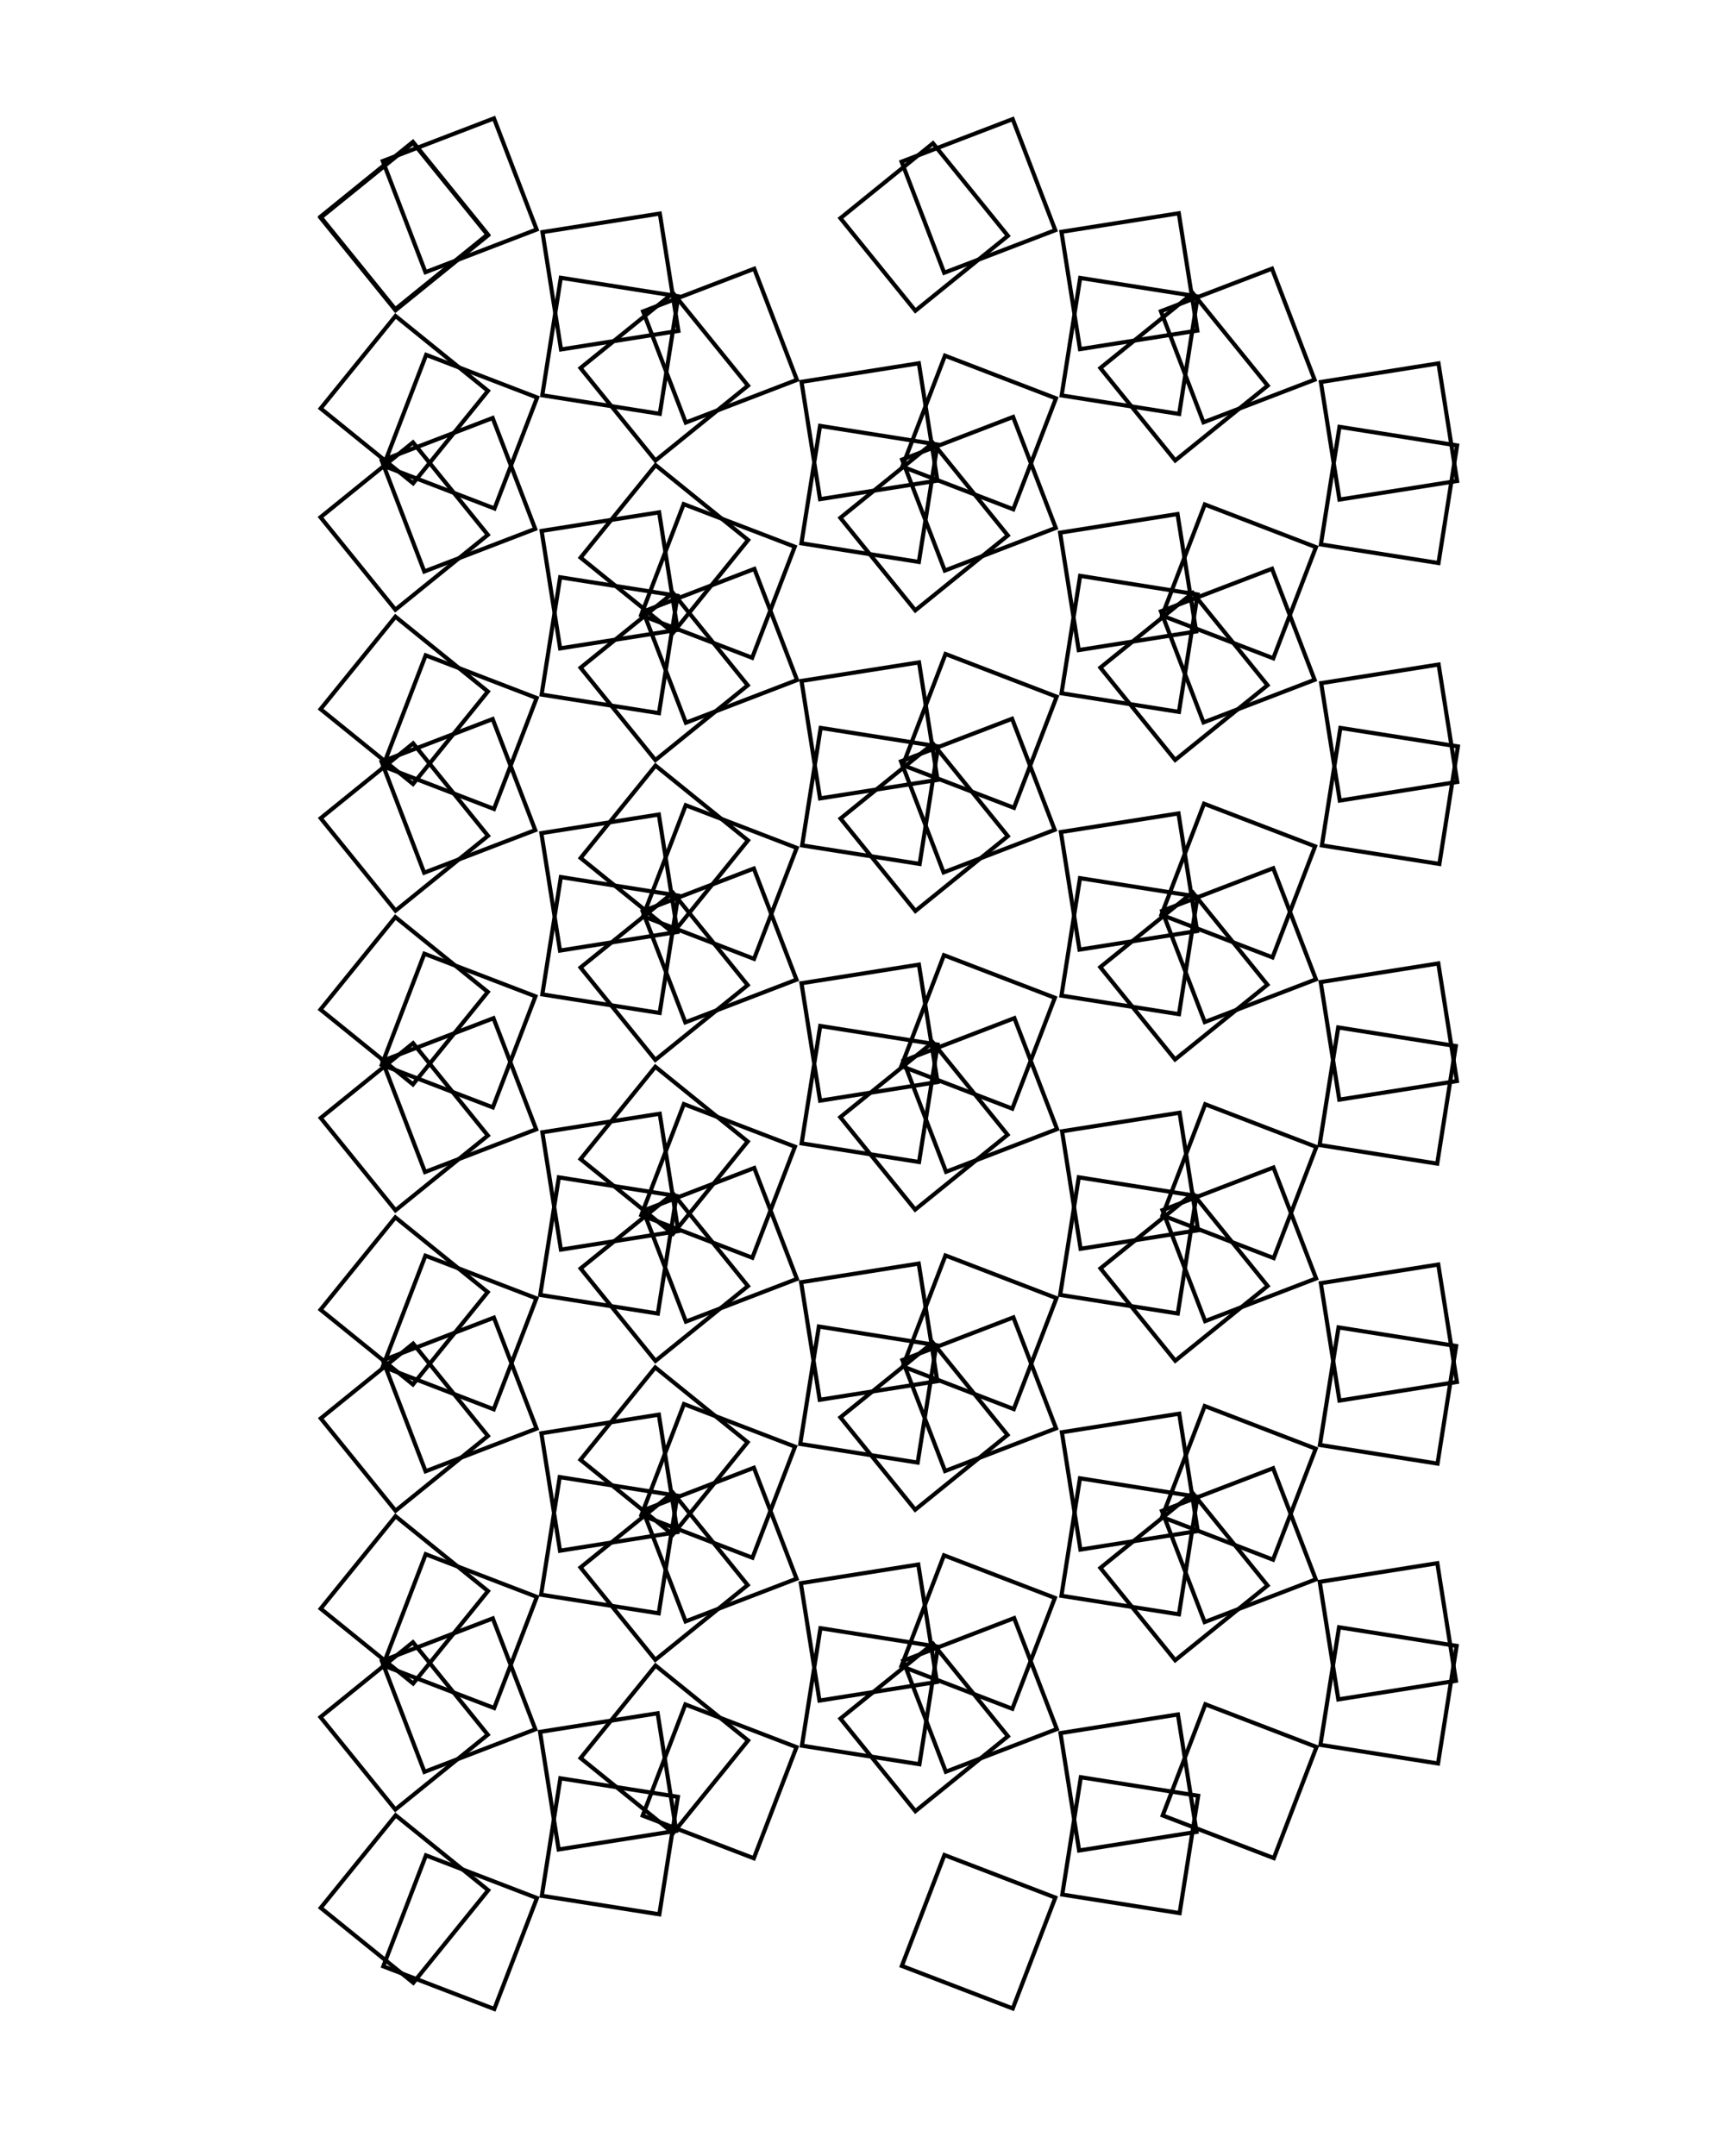 <?xml version="1.0" encoding="UTF-8" standalone="no"?>
<!-- Created with Inkscape (http://www.inkscape.org/) -->

<svg
   xmlns:dc="http://purl.org/dc/elements/1.1/"
   xmlns:cc="http://creativecommons.org/ns#"
   xmlns:rdf="http://www.w3.org/1999/02/22-rdf-syntax-ns#"
   xmlns:svg="http://www.w3.org/2000/svg"
   xmlns="http://www.w3.org/2000/svg"
   xmlns:xlink="http://www.w3.org/1999/xlink"
   xmlns:sodipodi="http://sodipodi.sourceforge.net/DTD/sodipodi-0.dtd"
   xmlns:inkscape="http://www.inkscape.org/namespaces/inkscape"
   width="120mm"
   height="150mm"
   viewBox="0 0 120 150"
   version="1.1"
   id="svg8"
   inkscape:version="0.92.5 (2060ec1f9f, 2020-04-08)"
   sodipodi:docname="circles.svg">
  <defs
     id="defs2">
    <inkscape:perspective
       sodipodi:type="inkscape:persp3d"
       inkscape:vp_x="-1.5961638 : 102.78939 : 1"
       inkscape:vp_y="0 : 444.88275 : 0"
       inkscape:vp_z="163.25172 : 102.78939 : 1"
       inkscape:persp3d-origin="80.827776 : 91.667318 : 1"
       id="perspective1411" />
  </defs>
  <sodipodi:namedview
     id="base"
     pagecolor="#ffffff"
     bordercolor="#666666"
     borderopacity="1.0"
     inkscape:pageopacity="0.0"
     inkscape:pageshadow="2"
     inkscape:zoom="1.4"
     inkscape:cx="67.409518"
     inkscape:cy="295.15979"
     inkscape:document-units="mm"
     inkscape:current-layer="layer1"
     showgrid="false"
     inkscape:window-width="1920"
     inkscape:window-height="1016"
     inkscape:window-x="0"
     inkscape:window-y="0"
     inkscape:window-maximized="1" />
  <g
     inkscape:label="Layer 1"
     inkscape:groupmode="layer"
     id="layer1"
     transform="translate(0,-147)">
    <path
       sodipodi:type="star"
       style="fill:none;stroke:#000000;stroke-width:0.287;stroke-linecap:round;stroke-miterlimit:4;stroke-dasharray:none;stroke-dashoffset:0.629;stroke-opacity:1;paint-order:stroke fill markers"
       id="path2493"
       sodipodi:sides="4"
       sodipodi:cx="28.125145"
       sodipodi:cy="162.76179"
       sodipodi:r1="5.8571329"
       sodipodi:r2="4.1416183"
       sodipodi:arg1="0.10487694"
       sodipodi:arg2="0.8902751"
       inkscape:flatsided="true"
       inkscape:rounded="0"
       inkscape:randomized="0"
       d="m 33.95,163.375 -6.438,5.212 -5.212,-6.438 6.438,-5.212 z"
       inkscape:tile-cx="40.090428"
       inkscape:tile-cy="51.644806"
       inkscape:tile-w="42.031409"
       inkscape:tile-h="42.031409"
       inkscape:tile-x0="19.074723"
       inkscape:tile-y0="30.629102" />
    <use
       x="0"
       y="0"
       inkscape:tiled-clone-of="#path2493"
       xlink:href="#path2493"
       transform="matrix(0.999,0,0,0.999,0.016,0.092)"
       id="use2495"
       style="opacity:0.999;fill:#000000;stroke:#000000"
       width="100%"
       height="100%" />
    <use
       x="0"
       y="0"
       inkscape:tiled-clone-of="#path2493"
       xlink:href="#path2493"
       transform="matrix(1,0,0,1,18.083,10.455)"
       id="use2497"
       style="opacity:1;fill:#000000;stroke:#000000"
       width="100%"
       height="100%" />
    <use
       x="0"
       y="0"
       inkscape:tiled-clone-of="#path2493"
       xlink:href="#path2493"
       transform="matrix(0.999,0,0,0.999,0.021,20.999)"
       id="use2499"
       style="opacity:0.999;fill:#000000;stroke:#000000"
       width="100%"
       height="100%" />
    <use
       x="0"
       y="0"
       inkscape:tiled-clone-of="#path2493"
       xlink:href="#path2493"
       transform="matrix(0.998,0,0,0.998,18.134,31.631)"
       id="use2501"
       style="opacity:0.998;fill:#000000;stroke:#000000"
       width="100%"
       height="100%" />
    <use
       x="0"
       y="0"
       inkscape:tiled-clone-of="#path2493"
       xlink:href="#path2493"
       transform="matrix(0.999,0,0,0.999,0.032,41.939)"
       id="use2503"
       style="opacity:0.999;fill:#000000;stroke:#000000"
       width="100%"
       height="100%" />
    <use
       x="0"
       y="0"
       inkscape:tiled-clone-of="#path2493"
       xlink:href="#path2493"
       transform="matrix(0.998,0,0,0.998,18.131,52.489)"
       id="use2505"
       style="opacity:0.998;fill:#000000;stroke:#000000"
       width="100%"
       height="100%" />
    <use
       x="0"
       y="0"
       inkscape:tiled-clone-of="#path2493"
       xlink:href="#path2493"
       transform="matrix(0.998,0,0,0.998,0.056,62.956)"
       id="use2507"
       style="opacity:0.998;fill:#000000;stroke:#000000"
       width="100%"
       height="100%" />
    <use
       x="0"
       y="0"
       inkscape:tiled-clone-of="#path2493"
       xlink:href="#path2493"
       transform="matrix(0.999,0,0,0.999,18.114,73.264)"
       id="use2509"
       style="opacity:0.999;fill:#000000;stroke:#000000"
       width="100%"
       height="100%" />
    <use
       x="0"
       y="0"
       inkscape:tiled-clone-of="#path2493"
       xlink:href="#path2493"
       transform="matrix(0.998,0,0,0.998,0.06,83.856)"
       id="use2511"
       style="opacity:0.998;fill:#000000;stroke:#000000"
       width="100%"
       height="100%" />
    <use
       x="0"
       y="0"
       inkscape:tiled-clone-of="#path2493"
       xlink:href="#path2493"
       transform="matrix(0.998,0,0,0.998,18.129,94.229)"
       id="use2513"
       style="opacity:0.998;fill:#000000;stroke:#000000"
       width="100%"
       height="100%" />
    <use
       x="0"
       y="0"
       inkscape:tiled-clone-of="#path2493"
       xlink:href="#path2493"
       transform="matrix(0.999,0,0,0.999,0.016,104.477)"
       id="use2515"
       style="opacity:0.999;fill:#000000;stroke:#000000"
       width="100%"
       height="100%" />
    <use
       x="0"
       y="0"
       inkscape:tiled-clone-of="#path2493"
       xlink:href="#path2493"
       transform="matrix(-0.5,0.866,0.866,0.5,-94.909,54.85)"
       id="use2517"
       style="opacity:1;fill:#000000;stroke:#000000"
       width="100%"
       height="100%" />
    <use
       x="0"
       y="0"
       inkscape:tiled-clone-of="#path2493"
       xlink:href="#path2493"
       transform="matrix(-0.5,0.866,0.866,0.5,-76.803,65.31)"
       id="use2519"
       style="opacity:0.999;fill:#000000;stroke:#000000"
       width="100%"
       height="100%" />
    <use
       x="0"
       y="0"
       inkscape:tiled-clone-of="#path2493"
       xlink:href="#path2493"
       transform="matrix(-0.499,0.864,0.864,0.499,-94.698,75.902)"
       id="use2521"
       style="opacity:0.998;fill:#000000;stroke:#000000"
       width="100%"
       height="100%" />
    <use
       x="0"
       y="0"
       inkscape:tiled-clone-of="#path2493"
       xlink:href="#path2493"
       transform="matrix(-0.5,0.866,0.866,0.5,-76.794,86.194)"
       id="use2523"
       style="opacity:0.999;fill:#000000;stroke:#000000"
       width="100%"
       height="100%" />
    <use
       x="0"
       y="0"
       inkscape:tiled-clone-of="#path2493"
       xlink:href="#path2493"
       transform="matrix(-0.5,0.865,0.865,0.5,-94.837,96.663)"
       id="use2525"
       style="opacity:0.999;fill:#000000;stroke:#000000"
       width="100%"
       height="100%" />
    <use
       x="0"
       y="0"
       inkscape:tiled-clone-of="#path2493"
       xlink:href="#path2493"
       transform="matrix(-0.5,0.866,0.866,0.5,-76.832,107.04)"
       id="use2527"
       style="opacity:1;fill:#000000;stroke:#000000"
       width="100%"
       height="100%" />
    <use
       x="0"
       y="0"
       inkscape:tiled-clone-of="#path2493"
       xlink:href="#path2493"
       transform="matrix(-0.5,0.866,0.866,0.5,-94.941,117.453)"
       id="use2529"
       style="opacity:1;fill:#000000;stroke:#000000"
       width="100%"
       height="100%" />
    <use
       x="0"
       y="0"
       inkscape:tiled-clone-of="#path2493"
       xlink:href="#path2493"
       transform="matrix(-0.499,0.865,0.865,0.499,-76.662,128.058)"
       id="use2531"
       style="opacity:0.998;fill:#000000;stroke:#000000"
       width="100%"
       height="100%" />
    <use
       x="0"
       y="0"
       inkscape:tiled-clone-of="#path2493"
       xlink:href="#path2493"
       transform="matrix(-0.499,0.865,0.865,0.499,-94.772,138.471)"
       id="use2533"
       style="opacity:0.999;fill:#000000;stroke:#000000"
       width="100%"
       height="100%" />
    <use
       x="0"
       y="0"
       inkscape:tiled-clone-of="#path2493"
       xlink:href="#path2493"
       transform="matrix(-0.499,0.865,0.865,0.499,-76.686,148.915)"
       id="use2535"
       style="opacity:0.999;fill:#000000;stroke:#000000"
       width="100%"
       height="100%" />
    <use
       x="0"
       y="0"
       inkscape:tiled-clone-of="#path2493"
       xlink:href="#path2493"
       transform="matrix(-0.499,0.864,0.864,0.499,-94.688,159.418)"
       id="use2537"
       style="opacity:0.998;fill:#000000;stroke:#000000"
       width="100%"
       height="100%" />
    <use
       x="0"
       y="0"
       inkscape:tiled-clone-of="#path2493"
       xlink:href="#path2493"
       transform="matrix(-0.499,0.864,-0.864,-0.499,197.125,223.504)"
       id="use2539"
       style="opacity:0.998;fill:#000000;stroke:#000000"
       width="100%"
       height="100%" />
    <use
       x="0"
       y="0"
       inkscape:tiled-clone-of="#path2493"
       xlink:href="#path2493"
       transform="matrix(-0.499,0.864,-0.864,-0.499,215.144,233.92)"
       id="use2541"
       style="opacity:0.998;fill:#000000;stroke:#000000"
       width="100%"
       height="100%" />
    <use
       x="0"
       y="0"
       inkscape:tiled-clone-of="#path2493"
       xlink:href="#path2493"
       transform="matrix(-0.5,0.865,-0.865,-0.5,197.261,244.431)"
       id="use2543"
       style="opacity:0.999;fill:#000000;stroke:#000000"
       width="100%"
       height="100%" />
    <use
       x="0"
       y="0"
       inkscape:tiled-clone-of="#path2493"
       xlink:href="#path2493"
       transform="matrix(-0.5,0.865,-0.865,-0.5,215.341,254.869)"
       id="use2545"
       style="opacity:0.999;fill:#000000;stroke:#000000"
       width="100%"
       height="100%" />
    <use
       x="0"
       y="0"
       inkscape:tiled-clone-of="#path2493"
       xlink:href="#path2493"
       transform="matrix(-0.499,0.865,-0.865,-0.499,197.217,265.292)"
       id="use2547"
       style="opacity:0.999;fill:#000000;stroke:#000000"
       width="100%"
       height="100%" />
    <use
       x="0"
       y="0"
       inkscape:tiled-clone-of="#path2493"
       xlink:href="#path2493"
       transform="matrix(-0.499,0.865,-0.865,-0.499,215.311,275.735)"
       id="use2549"
       style="opacity:0.999;fill:#000000;stroke:#000000"
       width="100%"
       height="100%" />
    <use
       x="0"
       y="0"
       inkscape:tiled-clone-of="#path2493"
       xlink:href="#path2493"
       transform="matrix(-0.499,0.864,-0.864,-0.499,197.118,286.132)"
       id="use2551"
       style="opacity:0.998;fill:#000000;stroke:#000000"
       width="100%"
       height="100%" />
    <use
       x="0"
       y="0"
       inkscape:tiled-clone-of="#path2493"
       xlink:href="#path2493"
       transform="matrix(-0.5,0.866,-0.866,-0.5,215.482,296.675)"
       id="use2553"
       style="opacity:1;fill:#000000;stroke:#000000"
       width="100%"
       height="100%" />
    <use
       x="0"
       y="0"
       inkscape:tiled-clone-of="#path2493"
       xlink:href="#path2493"
       transform="matrix(-0.499,0.865,-0.865,-0.499,197.218,307.045)"
       id="use2555"
       style="opacity:0.999;fill:#000000;stroke:#000000"
       width="100%"
       height="100%" />
    <use
       x="0"
       y="0"
       inkscape:tiled-clone-of="#path2493"
       xlink:href="#path2493"
       transform="matrix(-0.499,0.865,-0.865,-0.499,215.267,317.473)"
       id="use2557"
       style="opacity:0.999;fill:#000000;stroke:#000000"
       width="100%"
       height="100%" />
    <use
       x="0"
       y="0"
       inkscape:tiled-clone-of="#path2493"
       xlink:href="#path2493"
       transform="matrix(-0.5,0.866,-0.866,-0.5,197.32,327.96)"
       id="use2559"
       style="opacity:0.999;fill:#000000;stroke:#000000"
       width="100%"
       height="100%" />
    <use
       x="0"
       y="0"
       inkscape:tiled-clone-of="#path2493"
       xlink:href="#path2493"
       transform="matrix(-0.5,-0.865,-0.865,0.5,197.308,114.005)"
       id="use2561"
       style="opacity:0.999;fill:#000000;stroke:#000000"
       width="100%"
       height="100%" />
    <use
       x="0"
       y="0"
       inkscape:tiled-clone-of="#path2493"
       xlink:href="#path2493"
       transform="matrix(-0.499,-0.865,-0.865,0.499,215.307,124.473)"
       id="use2563"
       style="opacity:0.999;fill:#000000;stroke:#000000"
       width="100%"
       height="100%" />
    <use
       x="0"
       y="0"
       inkscape:tiled-clone-of="#path2493"
       xlink:href="#path2493"
       transform="matrix(-0.499,-0.864,-0.864,0.499,197.065,134.971)"
       id="use2565"
       style="opacity:0.998;fill:#000000;stroke:#000000"
       width="100%"
       height="100%" />
    <use
       x="0"
       y="0"
       inkscape:tiled-clone-of="#path2493"
       xlink:href="#path2493"
       transform="matrix(-0.5,-0.865,-0.865,0.5,215.384,145.322)"
       id="use2567"
       style="opacity:0.999;fill:#000000;stroke:#000000"
       width="100%"
       height="100%" />
    <use
       x="0"
       y="0"
       inkscape:tiled-clone-of="#path2493"
       xlink:href="#path2493"
       transform="matrix(-0.499,-0.864,-0.864,0.499,197.114,155.83)"
       id="use2569"
       style="opacity:0.998;fill:#000000;stroke:#000000"
       width="100%"
       height="100%" />
    <use
       x="0"
       y="0"
       inkscape:tiled-clone-of="#path2493"
       xlink:href="#path2493"
       transform="matrix(-0.499,-0.865,-0.865,0.499,215.32,166.222)"
       id="use2571"
       style="opacity:0.999;fill:#000000;stroke:#000000"
       width="100%"
       height="100%" />
    <use
       x="0"
       y="0"
       inkscape:tiled-clone-of="#path2493"
       xlink:href="#path2493"
       transform="matrix(-0.5,-0.866,-0.866,0.5,197.334,176.626)"
       id="use2573"
       style="opacity:1;fill:#000000;stroke:#000000"
       width="100%"
       height="100%" />
    <use
       x="0"
       y="0"
       inkscape:tiled-clone-of="#path2493"
       xlink:href="#path2493"
       transform="matrix(-0.499,-0.865,-0.865,0.499,215.225,187.134)"
       id="use2575"
       style="opacity:0.998;fill:#000000;stroke:#000000"
       width="100%"
       height="100%" />
    <use
       x="0"
       y="0"
       inkscape:tiled-clone-of="#path2493"
       xlink:href="#path2493"
       transform="matrix(-0.5,-0.866,-0.866,0.5,197.394,197.481)"
       id="use2577"
       style="opacity:1;fill:#000000;stroke:#000000"
       width="100%"
       height="100%" />
    <use
       x="0"
       y="0"
       inkscape:tiled-clone-of="#path2493"
       xlink:href="#path2493"
       transform="matrix(-0.5,-0.865,-0.865,0.5,215.369,207.958)"
       id="use2579"
       style="opacity:0.999;fill:#000000;stroke:#000000"
       width="100%"
       height="100%" />
    <use
       x="0"
       y="0"
       inkscape:tiled-clone-of="#path2493"
       xlink:href="#path2493"
       transform="matrix(-0.5,-0.865,-0.865,0.5,197.276,218.401)"
       id="use2581"
       style="opacity:0.999;fill:#000000;stroke:#000000"
       width="100%"
       height="100%" />
    <use
       x="0"
       y="0"
       inkscape:tiled-clone-of="#path2493"
       xlink:href="#path2493"
       transform="matrix(-0.499,-0.865,0.865,-0.499,-94.731,282.579)"
       id="use2583"
       style="opacity:0.998;fill:#000000;stroke:#000000"
       width="100%"
       height="100%" />
    <use
       x="0"
       y="0"
       inkscape:tiled-clone-of="#path2493"
       xlink:href="#path2493"
       transform="matrix(-0.5,-0.865,0.865,-0.5,-76.784,293.128)"
       id="use2585"
       style="opacity:0.999;fill:#000000;stroke:#000000"
       width="100%"
       height="100%" />
    <use
       x="0"
       y="0"
       inkscape:tiled-clone-of="#path2493"
       xlink:href="#path2493"
       transform="matrix(-0.499,-0.865,0.865,-0.499,-94.766,303.484)"
       id="use2587"
       style="opacity:0.999;fill:#000000;stroke:#000000"
       width="100%"
       height="100%" />
    <use
       x="0"
       y="0"
       inkscape:tiled-clone-of="#path2493"
       xlink:href="#path2493"
       transform="matrix(-0.499,-0.865,0.865,-0.499,-76.675,313.913)"
       id="use2589"
       style="opacity:0.998;fill:#000000;stroke:#000000"
       width="100%"
       height="100%" />
    <use
       x="0"
       y="0"
       inkscape:tiled-clone-of="#path2493"
       xlink:href="#path2493"
       transform="matrix(-0.5,-0.865,0.865,-0.5,-94.823,324.409)"
       id="use2591"
       style="opacity:0.999;fill:#000000;stroke:#000000"
       width="100%"
       height="100%" />
    <use
       x="0"
       y="0"
       inkscape:tiled-clone-of="#path2493"
       xlink:href="#path2493"
       transform="matrix(-0.5,-0.865,0.865,-0.5,-76.771,334.87)"
       id="use2593"
       style="opacity:0.999;fill:#000000;stroke:#000000"
       width="100%"
       height="100%" />
    <use
       x="0"
       y="0"
       inkscape:tiled-clone-of="#path2493"
       xlink:href="#path2493"
       transform="matrix(-0.499,-0.865,0.865,-0.499,-94.783,345.252)"
       id="use2595"
       style="opacity:0.999;fill:#000000;stroke:#000000"
       width="100%"
       height="100%" />
    <use
       x="0"
       y="0"
       inkscape:tiled-clone-of="#path2493"
       xlink:href="#path2493"
       transform="matrix(-0.5,-0.865,0.865,-0.5,-76.764,355.741)"
       id="use2597"
       style="opacity:0.999;fill:#000000;stroke:#000000"
       width="100%"
       height="100%" />
    <use
       x="0"
       y="0"
       inkscape:tiled-clone-of="#path2493"
       xlink:href="#path2493"
       transform="matrix(-0.5,-0.866,0.866,-0.5,-94.893,366.221)"
       id="use2599"
       style="opacity:1;fill:#000000;stroke:#000000"
       width="100%"
       height="100%" />
    <use
       x="0"
       y="0"
       inkscape:tiled-clone-of="#path2493"
       xlink:href="#path2493"
       transform="matrix(-0.5,-0.866,0.866,-0.5,-76.83,376.673)"
       id="use2601"
       style="opacity:1;fill:#000000;stroke:#000000"
       width="100%"
       height="100%" />
    <use
       x="0"
       y="0"
       inkscape:tiled-clone-of="#path2493"
       xlink:href="#path2493"
       transform="matrix(-0.499,-0.865,0.865,-0.499,-94.746,386.975)"
       id="use2603"
       style="opacity:0.998;fill:#000000;stroke:#000000"
       width="100%"
       height="100%" />
    <use
       x="0"
       y="0"
       inkscape:tiled-clone-of="#path2493"
       xlink:href="#path2493"
       transform="matrix(0.999,0,0,-0.999,0.03,337.404)"
       id="use2605"
       style="opacity:0.999;fill:#000000;stroke:#000000"
       width="100%"
       height="100%" />
    <use
       x="0"
       y="0"
       inkscape:tiled-clone-of="#path2493"
       xlink:href="#path2493"
       transform="matrix(1,0,0,-1,18.092,347.947)"
       id="use2607"
       style="opacity:1;fill:#000000;stroke:#000000"
       width="100%"
       height="100%" />
    <use
       x="0"
       y="0"
       inkscape:tiled-clone-of="#path2493"
       xlink:href="#path2493"
       transform="matrix(0.999,0,0,-0.999,0.023,358.323)"
       id="use2609"
       style="opacity:0.999;fill:#000000;stroke:#000000"
       width="100%"
       height="100%" />
    <use
       x="0"
       y="0"
       inkscape:tiled-clone-of="#path2493"
       xlink:href="#path2493"
       transform="matrix(0.999,0,0,-0.999,18.116,368.682)"
       id="use2611"
       style="opacity:0.999;fill:#000000;stroke:#000000"
       width="100%"
       height="100%" />
    <use
       x="0"
       y="0"
       inkscape:tiled-clone-of="#path2493"
       xlink:href="#path2493"
       transform="matrix(0.999,0,0,-0.999,0.018,379.224)"
       id="use2613"
       style="opacity:0.999;fill:#000000;stroke:#000000"
       width="100%"
       height="100%" />
    <use
       x="0"
       y="0"
       inkscape:tiled-clone-of="#path2493"
       xlink:href="#path2493"
       transform="matrix(0.998,0,0,-0.998,18.132,389.467)"
       id="use2615"
       style="opacity:0.998;fill:#000000;stroke:#000000"
       width="100%"
       height="100%" />
    <use
       x="0"
       y="0"
       inkscape:tiled-clone-of="#path2493"
       xlink:href="#path2493"
       transform="matrix(0.998,0,0,-0.998,0.045,399.945)"
       id="use2617"
       style="opacity:0.998;fill:#000000;stroke:#000000"
       width="100%"
       height="100%" />
    <use
       x="0"
       y="0"
       inkscape:tiled-clone-of="#path2493"
       xlink:href="#path2493"
       transform="matrix(0.998,0,0,-0.998,18.125,410.387)"
       id="use2619"
       style="opacity:0.998;fill:#000000;stroke:#000000"
       width="100%"
       height="100%" />
    <use
       x="0"
       y="0"
       inkscape:tiled-clone-of="#path2493"
       xlink:href="#path2493"
       transform="matrix(0.999,0,0,-0.999,0.031,420.907)"
       id="use2621"
       style="opacity:0.999;fill:#000000;stroke:#000000"
       width="100%"
       height="100%" />
    <use
       x="0"
       y="0"
       inkscape:tiled-clone-of="#path2493"
       xlink:href="#path2493"
       transform="matrix(1,0,0,-1,18.09,431.465)"
       id="use2623"
       style="opacity:1;fill:#000000;stroke:#000000"
       width="100%"
       height="100%" />
    <use
       x="0"
       y="0"
       inkscape:tiled-clone-of="#path2493"
       xlink:href="#path2493"
       transform="matrix(1,0,0,-1,0.013,441.884)"
       id="use2625"
       style="opacity:1;fill:#000000;stroke:#000000"
       width="100%"
       height="100%" />
    <use
       x="0"
       y="0"
       inkscape:tiled-clone-of="#path2493"
       xlink:href="#path2493"
       transform="matrix(1,0,0,1,36.165,0.032)"
       id="use2627"
       style="opacity:1;fill:#000000;stroke:#000000"
       width="100%"
       height="100%" />
    <use
       x="0"
       y="0"
       inkscape:tiled-clone-of="#path2493"
       xlink:href="#path2493"
       transform="matrix(0.999,0,0,0.999,54.27,10.618)"
       id="use2629"
       style="opacity:0.999;fill:#000000;stroke:#000000"
       width="100%"
       height="100%" />
    <use
       x="0"
       y="0"
       inkscape:tiled-clone-of="#path2493"
       xlink:href="#path2493"
       transform="matrix(1,0,0,1,36.16,20.879)"
       id="use2631"
       style="opacity:1;fill:#000000;stroke:#000000"
       width="100%"
       height="100%" />
    <use
       x="0"
       y="0"
       inkscape:tiled-clone-of="#path2493"
       xlink:href="#path2493"
       transform="matrix(0.998,0,0,0.998,54.293,31.624)"
       id="use2633"
       style="opacity:0.998;fill:#000000;stroke:#000000"
       width="100%"
       height="100%" />
    <use
       x="0"
       y="0"
       inkscape:tiled-clone-of="#path2493"
       xlink:href="#path2493"
       transform="matrix(0.999,0,0,0.999,36.195,41.961)"
       id="use2635"
       style="opacity:0.999;fill:#000000;stroke:#000000"
       width="100%"
       height="100%" />
    <use
       x="0"
       y="0"
       inkscape:tiled-clone-of="#path2493"
       xlink:href="#path2493"
       transform="matrix(0.998,0,0,0.998,54.286,52.462)"
       id="use2637"
       style="opacity:0.998;fill:#000000;stroke:#000000"
       width="100%"
       height="100%" />
    <use
       x="0"
       y="0"
       inkscape:tiled-clone-of="#path2493"
       xlink:href="#path2493"
       transform="matrix(0.999,0,0,0.999,36.178,62.739)"
       id="use2639"
       style="opacity:0.999;fill:#000000;stroke:#000000"
       width="100%"
       height="100%" />
    <use
       x="0"
       y="0"
       inkscape:tiled-clone-of="#path2493"
       xlink:href="#path2493"
       transform="matrix(0.998,0,0,0.998,54.3,73.421)"
       id="use2641"
       style="opacity:0.998;fill:#000000;stroke:#000000"
       width="100%"
       height="100%" />
    <use
       x="0"
       y="0"
       inkscape:tiled-clone-of="#path2493"
       xlink:href="#path2493"
       transform="matrix(0.998,0,0,0.998,36.208,83.786)"
       id="use2643"
       style="opacity:0.998;fill:#000000;stroke:#000000"
       width="100%"
       height="100%" />
    <use
       x="0"
       y="0"
       inkscape:tiled-clone-of="#path2493"
       xlink:href="#path2493"
       transform="matrix(0.998,0,0,0.998,54.294,94.26)"
       id="use2645"
       style="opacity:0.998;fill:#000000;stroke:#000000"
       width="100%"
       height="100%" />
    <use
       x="0"
       y="0"
       inkscape:tiled-clone-of="#path2493"
       xlink:href="#path2493"
       transform="matrix(1,0,0,1,36.166,104.421)"
       id="use2647"
       style="opacity:1;fill:#000000;stroke:#000000"
       width="100%"
       height="100%" />
    <use
       x="0"
       y="0"
       inkscape:tiled-clone-of="#path2493"
       xlink:href="#path2493"
       transform="matrix(-0.5,0.865,0.865,0.5,-58.661,54.923)"
       id="use2649"
       style="opacity:0.999;fill:#000000;stroke:#000000"
       width="100%"
       height="100%" />
    <use
       x="0"
       y="0"
       inkscape:tiled-clone-of="#path2493"
       xlink:href="#path2493"
       transform="matrix(-0.5,0.865,0.865,0.5,-40.623,65.327)"
       id="use2651"
       style="opacity:0.999;fill:#000000;stroke:#000000"
       width="100%"
       height="100%" />
    <use
       x="0"
       y="0"
       inkscape:tiled-clone-of="#path2493"
       xlink:href="#path2493"
       transform="matrix(-0.499,0.865,0.865,0.499,-58.654,75.806)"
       id="use2653"
       style="opacity:0.999;fill:#000000;stroke:#000000"
       width="100%"
       height="100%" />
    <use
       x="0"
       y="0"
       inkscape:tiled-clone-of="#path2493"
       xlink:href="#path2493"
       transform="matrix(-0.5,0.865,0.865,0.5,-40.621,86.206)"
       id="use2655"
       style="opacity:0.999;fill:#000000;stroke:#000000"
       width="100%"
       height="100%" />
    <use
       x="0"
       y="0"
       inkscape:tiled-clone-of="#path2493"
       xlink:href="#path2493"
       transform="matrix(-0.5,0.865,0.865,0.5,-58.703,96.642)"
       id="use2657"
       style="opacity:0.999;fill:#000000;stroke:#000000"
       width="100%"
       height="100%" />
    <use
       x="0"
       y="0"
       inkscape:tiled-clone-of="#path2493"
       xlink:href="#path2493"
       transform="matrix(-0.5,0.866,0.866,0.5,-40.697,107.019)"
       id="use2659"
       style="opacity:1;fill:#000000;stroke:#000000"
       width="100%"
       height="100%" />
    <use
       x="0"
       y="0"
       inkscape:tiled-clone-of="#path2493"
       xlink:href="#path2493"
       transform="matrix(-0.499,0.865,0.865,0.499,-58.565,117.634)"
       id="use2661"
       style="opacity:0.998;fill:#000000;stroke:#000000"
       width="100%"
       height="100%" />
    <use
       x="0"
       y="0"
       inkscape:tiled-clone-of="#path2493"
       xlink:href="#path2493"
       transform="matrix(-0.499,0.865,0.865,0.499,-40.543,128.024)"
       id="use2663"
       style="opacity:0.999;fill:#000000;stroke:#000000"
       width="100%"
       height="100%" />
    <use
       x="0"
       y="0"
       inkscape:tiled-clone-of="#path2493"
       xlink:href="#path2493"
       transform="matrix(-0.499,0.865,0.865,0.499,-58.634,138.453)"
       id="use2665"
       style="opacity:0.999;fill:#000000;stroke:#000000"
       width="100%"
       height="100%" />
    <use
       x="0"
       y="0"
       inkscape:tiled-clone-of="#path2493"
       xlink:href="#path2493"
       transform="matrix(-0.5,0.866,0.866,0.5,-40.707,148.764)"
       id="use2667"
       style="opacity:1;fill:#000000;stroke:#000000"
       width="100%"
       height="100%" />
    <use
       x="0"
       y="0"
       inkscape:tiled-clone-of="#path2493"
       xlink:href="#path2493"
       transform="matrix(-0.499,0.865,0.865,0.499,-58.581,159.375)"
       id="use2669"
       style="opacity:0.998;fill:#000000;stroke:#000000"
       width="100%"
       height="100%" />
    <use
       x="0"
       y="0"
       inkscape:tiled-clone-of="#path2493"
       xlink:href="#path2493"
       transform="matrix(-0.499,0.864,-0.864,-0.499,233.227,223.483)"
       id="use2671"
       style="opacity:0.998;fill:#000000;stroke:#000000"
       width="100%"
       height="100%" />
    <use
       x="0"
       y="0"
       inkscape:tiled-clone-of="#path2493"
       xlink:href="#path2493"
       transform="matrix(-0.5,0.866,-0.866,-0.5,251.639,234.044)"
       id="use2673"
       style="opacity:1;fill:#000000;stroke:#000000"
       width="100%"
       height="100%" />
    <use
       x="0"
       y="0"
       inkscape:tiled-clone-of="#path2493"
       xlink:href="#path2493"
       transform="matrix(-0.499,0.865,-0.865,-0.499,233.302,244.387)"
       id="use2675"
       style="opacity:0.998;fill:#000000;stroke:#000000"
       width="100%"
       height="100%" />
    <use
       x="0"
       y="0"
       inkscape:tiled-clone-of="#path2493"
       xlink:href="#path2493"
       transform="matrix(-0.499,0.865,-0.865,-0.499,251.464,254.856)"
       id="use2677"
       style="opacity:0.999;fill:#000000;stroke:#000000"
       width="100%"
       height="100%" />
    <use
       x="0"
       y="0"
       inkscape:tiled-clone-of="#path2493"
       xlink:href="#path2493"
       transform="matrix(-0.5,0.866,-0.866,-0.5,233.552,265.356)"
       id="use2679"
       style="opacity:1;fill:#000000;stroke:#000000"
       width="100%"
       height="100%" />
    <use
       x="0"
       y="0"
       inkscape:tiled-clone-of="#path2493"
       xlink:href="#path2493"
       transform="matrix(-0.5,0.866,-0.866,-0.5,251.627,275.793)"
       id="use2681"
       style="opacity:1;fill:#000000;stroke:#000000"
       width="100%"
       height="100%" />
    <use
       x="0"
       y="0"
       inkscape:tiled-clone-of="#path2493"
       xlink:href="#path2493"
       transform="matrix(-0.5,0.865,-0.865,-0.5,233.467,286.202)"
       id="use2683"
       style="opacity:0.999;fill:#000000;stroke:#000000"
       width="100%"
       height="100%" />
    <use
       x="0"
       y="0"
       inkscape:tiled-clone-of="#path2493"
       xlink:href="#path2493"
       transform="matrix(-0.499,0.865,-0.865,-0.499,251.441,296.601)"
       id="use2685"
       style="opacity:0.999;fill:#000000;stroke:#000000"
       width="100%"
       height="100%" />
    <use
       x="0"
       y="0"
       inkscape:tiled-clone-of="#path2493"
       xlink:href="#path2493"
       transform="matrix(-0.499,0.864,-0.864,-0.499,233.257,307.001)"
       id="use2687"
       style="opacity:0.998;fill:#000000;stroke:#000000"
       width="100%"
       height="100%" />
    <use
       x="0"
       y="0"
       inkscape:tiled-clone-of="#path2493"
       xlink:href="#path2493"
       transform="matrix(-0.5,0.866,-0.866,-0.5,251.558,317.521)"
       id="use2689"
       style="opacity:0.999;fill:#000000;stroke:#000000"
       width="100%"
       height="100%" />
    <use
       x="0"
       y="0"
       inkscape:tiled-clone-of="#path2493"
       xlink:href="#path2493"
       transform="matrix(-0.499,0.865,-0.865,-0.499,233.329,327.904)"
       id="use2691"
       style="opacity:0.998;fill:#000000;stroke:#000000"
       width="100%"
       height="100%" />
    <use
       x="0"
       y="0"
       inkscape:tiled-clone-of="#path2493"
       xlink:href="#path2493"
       transform="matrix(-0.5,-0.865,-0.865,0.5,233.438,114.016)"
       id="use2693"
       style="opacity:0.999;fill:#000000;stroke:#000000"
       width="100%"
       height="100%" />
    <use
       x="0"
       y="0"
       inkscape:tiled-clone-of="#path2493"
       xlink:href="#path2493"
       transform="matrix(-0.5,-0.866,-0.866,0.5,251.64,124.41)"
       id="use2695"
       style="opacity:1;fill:#000000;stroke:#000000"
       width="100%"
       height="100%" />
    <use
       x="0"
       y="0"
       inkscape:tiled-clone-of="#path2493"
       xlink:href="#path2493"
       transform="matrix(-0.499,-0.865,-0.865,0.499,233.4,134.907)"
       id="use2697"
       style="opacity:0.999;fill:#000000;stroke:#000000"
       width="100%"
       height="100%" />
    <use
       x="0"
       y="0"
       inkscape:tiled-clone-of="#path2493"
       xlink:href="#path2493"
       transform="matrix(-0.5,-0.865,-0.865,0.5,251.54,145.323)"
       id="use2699"
       style="opacity:0.999;fill:#000000;stroke:#000000"
       width="100%"
       height="100%" />
    <use
       x="0"
       y="0"
       inkscape:tiled-clone-of="#path2493"
       xlink:href="#path2493"
       transform="matrix(-0.5,-0.865,-0.865,0.5,233.424,155.775)"
       id="use2701"
       style="opacity:0.999;fill:#000000;stroke:#000000"
       width="100%"
       height="100%" />
    <use
       x="0"
       y="0"
       inkscape:tiled-clone-of="#path2493"
       xlink:href="#path2493"
       transform="matrix(-0.5,-0.866,-0.866,0.5,251.55,166.196)"
       id="use2703"
       style="opacity:0.999;fill:#000000;stroke:#000000"
       width="100%"
       height="100%" />
    <use
       x="0"
       y="0"
       inkscape:tiled-clone-of="#path2493"
       xlink:href="#path2493"
       transform="matrix(-0.5,-0.866,-0.866,0.5,233.503,176.623)"
       id="use2705"
       style="opacity:1;fill:#000000;stroke:#000000"
       width="100%"
       height="100%" />
    <use
       x="0"
       y="0"
       inkscape:tiled-clone-of="#path2493"
       xlink:href="#path2493"
       transform="matrix(-0.5,-0.866,-0.866,0.5,251.572,187.065)"
       id="use2707"
       style="opacity:1;fill:#000000;stroke:#000000"
       width="100%"
       height="100%" />
    <use
       x="0"
       y="0"
       inkscape:tiled-clone-of="#path2493"
       xlink:href="#path2493"
       transform="matrix(-0.5,-0.865,-0.865,0.5,233.422,197.529)"
       id="use2709"
       style="opacity:0.999;fill:#000000;stroke:#000000"
       width="100%"
       height="100%" />
    <use
       x="0"
       y="0"
       inkscape:tiled-clone-of="#path2493"
       xlink:href="#path2493"
       transform="matrix(-0.5,-0.866,-0.866,0.5,251.608,207.929)"
       id="use2711"
       style="opacity:1;fill:#000000;stroke:#000000"
       width="100%"
       height="100%" />
    <use
       x="0"
       y="0"
       inkscape:tiled-clone-of="#path2493"
       xlink:href="#path2493"
       transform="matrix(-0.499,-0.864,-0.864,0.499,233.285,218.457)"
       id="use2713"
       style="opacity:0.998;fill:#000000;stroke:#000000"
       width="100%"
       height="100%" />
    <use
       x="0"
       y="0"
       inkscape:tiled-clone-of="#path2493"
       xlink:href="#path2493"
       transform="matrix(-0.499,-0.865,0.865,-0.499,-58.641,282.636)"
       id="use2715"
       style="opacity:0.999;fill:#000000;stroke:#000000"
       width="100%"
       height="100%" />
    <use
       x="0"
       y="0"
       inkscape:tiled-clone-of="#path2493"
       xlink:href="#path2493"
       transform="matrix(-0.5,-0.866,0.866,-0.5,-40.695,293.186)"
       id="use2717"
       style="opacity:1;fill:#000000;stroke:#000000"
       width="100%"
       height="100%" />
    <use
       x="0"
       y="0"
       inkscape:tiled-clone-of="#path2493"
       xlink:href="#path2493"
       transform="matrix(-0.5,-0.866,0.866,-0.5,-58.733,303.59)"
       id="use2719"
       style="opacity:1;fill:#000000;stroke:#000000"
       width="100%"
       height="100%" />
    <use
       x="0"
       y="0"
       inkscape:tiled-clone-of="#path2493"
       xlink:href="#path2493"
       transform="matrix(-0.5,-0.865,0.865,-0.5,-40.586,313.973)"
       id="use2721"
       style="opacity:0.999;fill:#000000;stroke:#000000"
       width="100%"
       height="100%" />
    <use
       x="0"
       y="0"
       inkscape:tiled-clone-of="#path2493"
       xlink:href="#path2493"
       transform="matrix(-0.499,-0.864,0.864,-0.499,-58.549,324.313)"
       id="use2723"
       style="opacity:0.998;fill:#000000;stroke:#000000"
       width="100%"
       height="100%" />
    <use
       x="0"
       y="0"
       inkscape:tiled-clone-of="#path2493"
       xlink:href="#path2493"
       transform="matrix(-0.5,-0.866,0.866,-0.5,-40.666,334.916)"
       id="use2725"
       style="opacity:1;fill:#000000;stroke:#000000"
       width="100%"
       height="100%" />
    <use
       x="0"
       y="0"
       inkscape:tiled-clone-of="#path2493"
       xlink:href="#path2493"
       transform="matrix(-0.499,-0.865,0.865,-0.499,-58.606,345.238)"
       id="use2727"
       style="opacity:0.999;fill:#000000;stroke:#000000"
       width="100%"
       height="100%" />
    <use
       x="0"
       y="0"
       inkscape:tiled-clone-of="#path2493"
       xlink:href="#path2493"
       transform="matrix(-0.499,-0.865,0.865,-0.499,-40.571,355.714)"
       id="use2729"
       style="opacity:0.999;fill:#000000;stroke:#000000"
       width="100%"
       height="100%" />
    <use
       x="0"
       y="0"
       inkscape:tiled-clone-of="#path2493"
       xlink:href="#path2493"
       transform="matrix(-0.499,-0.864,0.864,-0.499,-58.547,366.066)"
       id="use2731"
       style="opacity:0.998;fill:#000000;stroke:#000000"
       width="100%"
       height="100%" />
    <use
       x="0"
       y="0"
       inkscape:tiled-clone-of="#path2493"
       xlink:href="#path2493"
       transform="matrix(-0.5,-0.866,0.866,-0.5,-40.656,376.662)"
       id="use2733"
       style="opacity:1;fill:#000000;stroke:#000000"
       width="100%"
       height="100%" />
    <use
       x="0"
       y="0"
       inkscape:tiled-clone-of="#path2493"
       xlink:href="#path2493"
       transform="matrix(-0.499,-0.864,0.864,-0.499,-58.516,386.917)"
       id="use2735"
       style="opacity:0.998;fill:#000000;stroke:#000000"
       width="100%"
       height="100%" />
  </g>
</svg>
